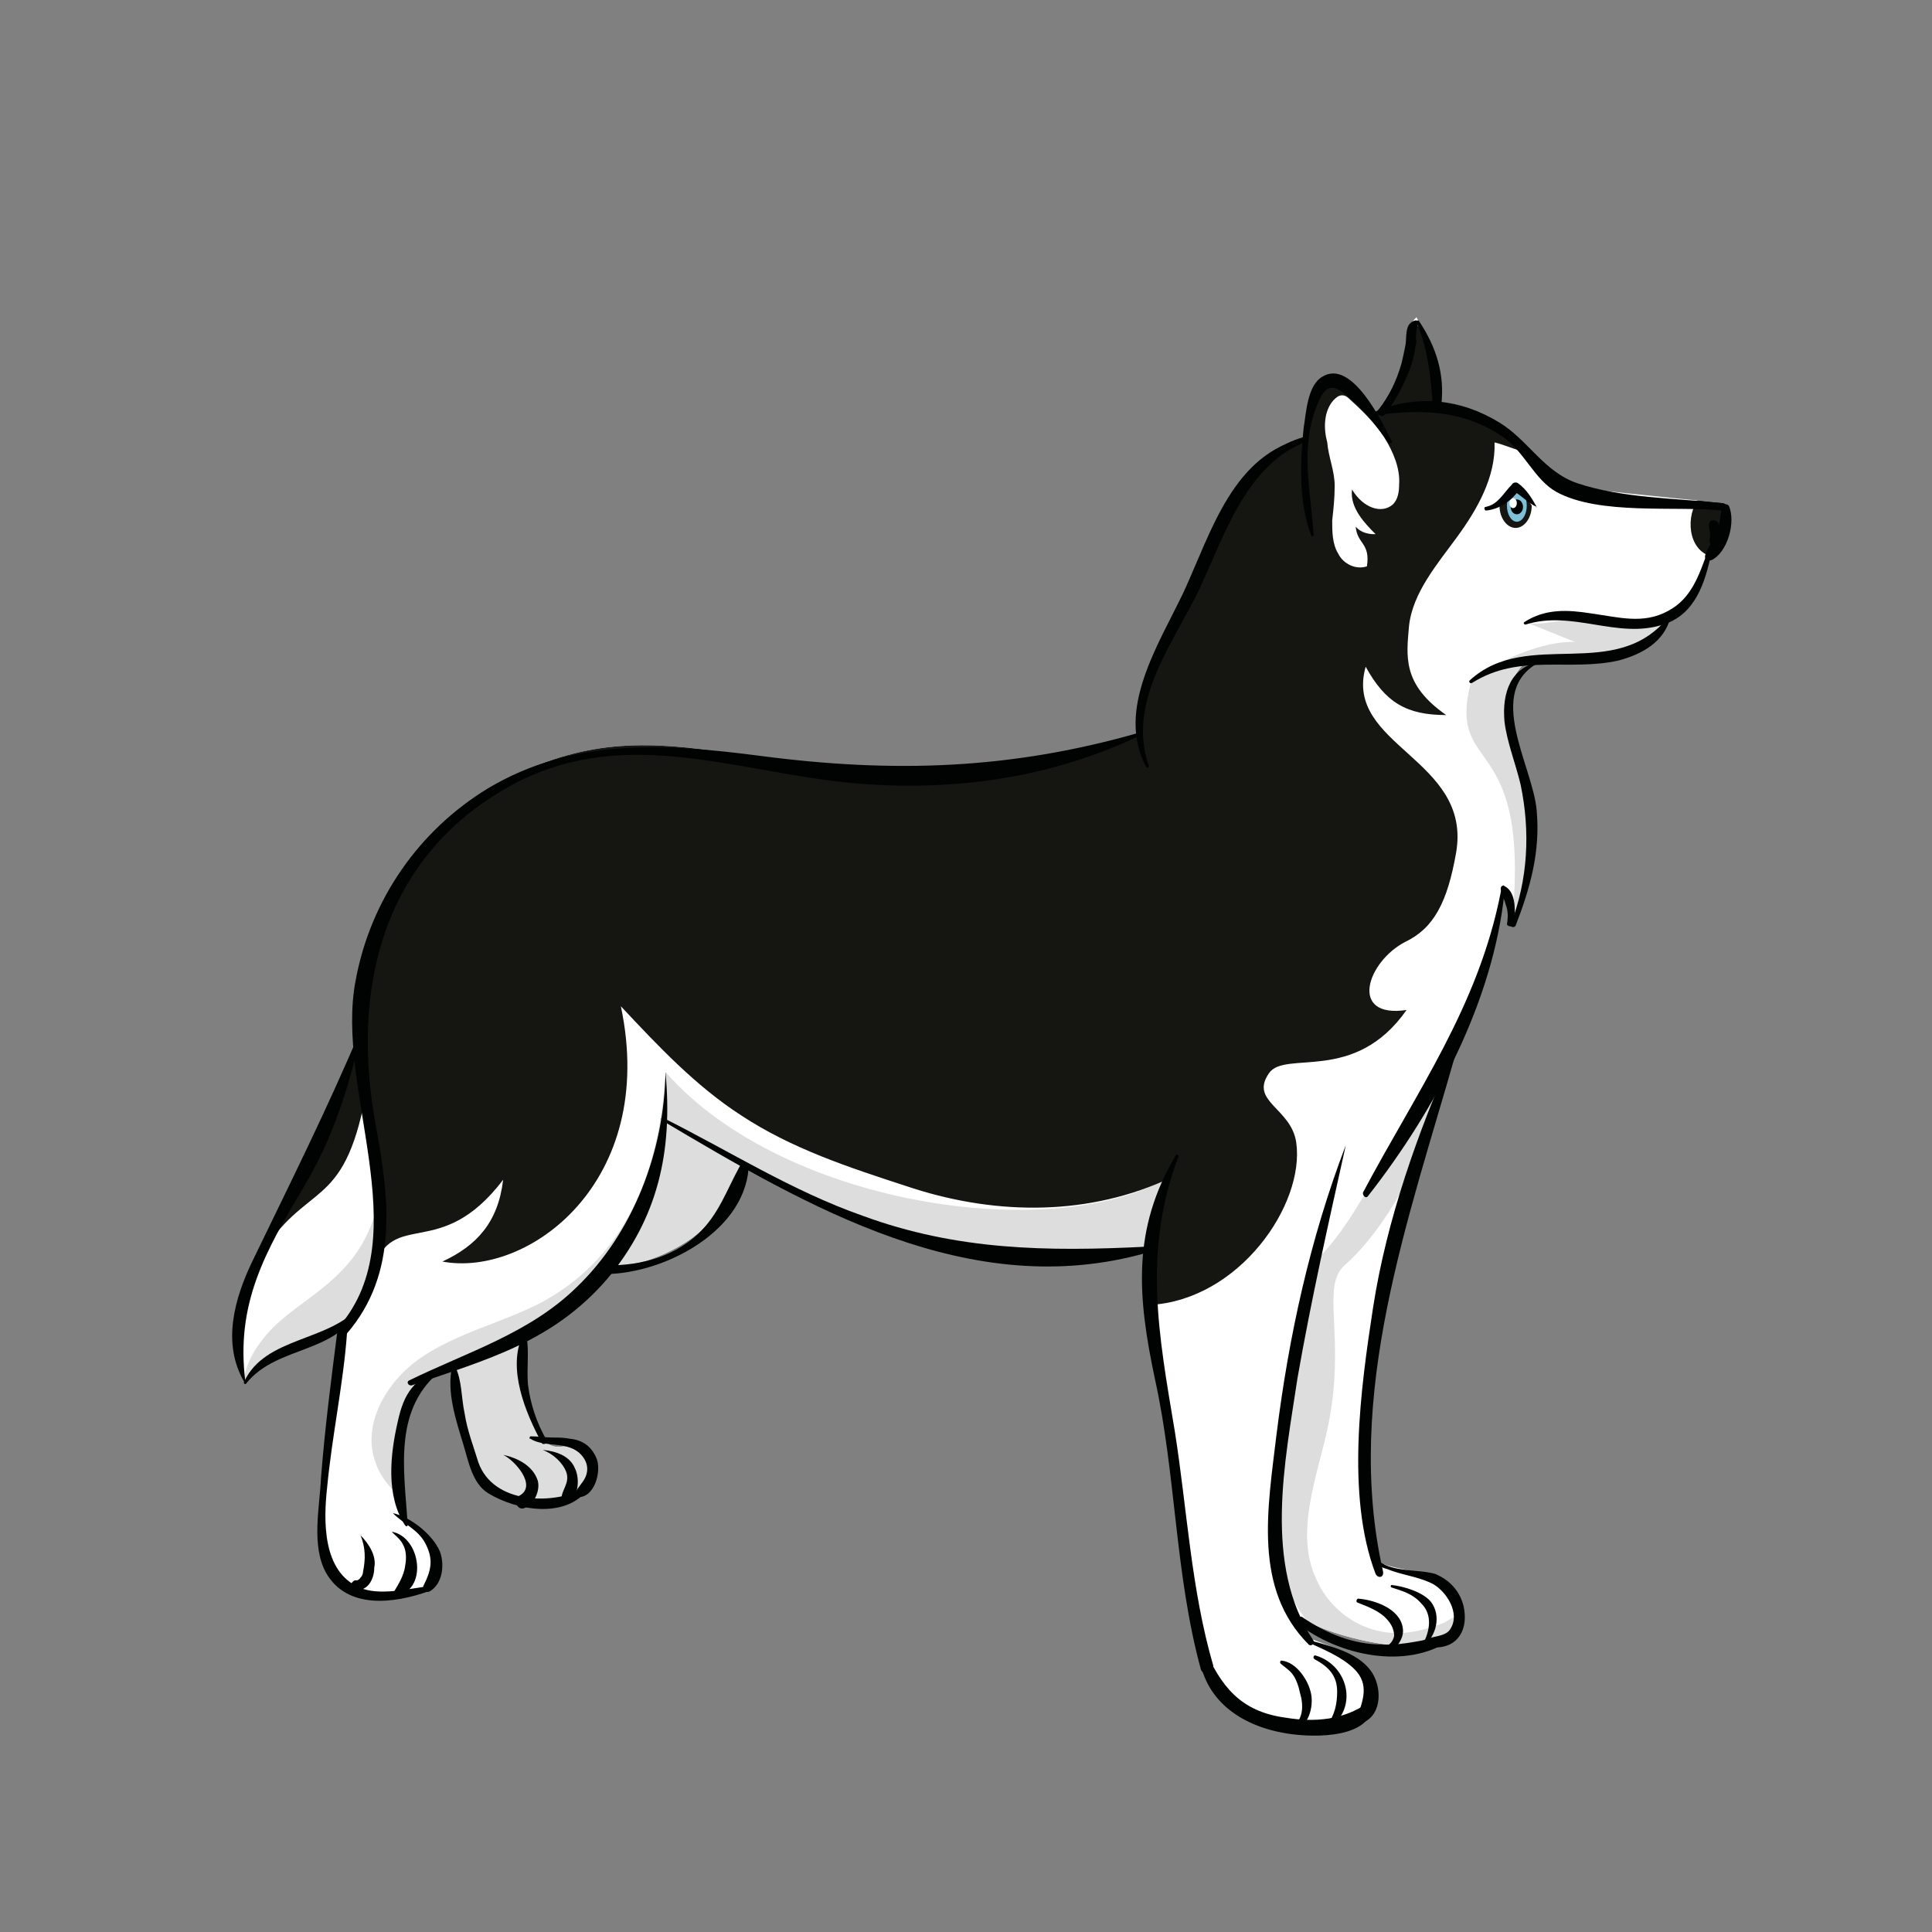 <?xml version="1.0" encoding="utf-8"?>
<!-- Generator: Adobe Illustrator 22.1.0, SVG Export Plug-In . SVG Version: 6.00 Build 0)  -->
<svg version="1.1" id="Card_2" xmlns="http://www.w3.org/2000/svg" xmlns:xlink="http://www.w3.org/1999/xlink" x="0px" y="0px"
	 viewBox="0 0 155.9 155.9" style="enable-background:new 0 0 155.9 155.9;" xml:space="preserve">
<rect x="0" y="0" width="155.9" height="155.9" fill="#808080" stroke="none"/>
<style type="text/css">
	.st0{clip-path:url(#SVGID_2_);}
	.st1{fill:#FFFFFF;stroke:#010202;stroke-width:1.2;stroke-miterlimit:10;}
	.st2{fill:#DDDDDD;}
	.st3{fill:#151612;}
	.st4{fill:#7DC0D8;}
	.st5{fill:#010202;}
	.st6{fill:#FFFFFF;}
</style>
<g id="Colours_2">
	<defs>
		<path id="SVGID_1_" d="M44,116.2c0.7,1.2,2.1-0.1,3.1,0.9c1.6,1.7,0.6,2.7,0.4,3c-1.5,1.5-4,1.7-5.9,0.8c-0.5-0.2-0.9-0.2-1.4-0.4
			c-1.7-0.6-1.8-2.5-2.4-4c-0.7-2-1-4.2-1.2-6.3l-1,0.2c-1.8,1-2.3,1.6-2.6,2.5c-1.1,3-1.4,7.1-0.2,10l1.1,0.5
			c0.6,0.6,1.2,1.3,1.3,2.1c0.2,0.8-0.1,1.8-0.7,2.4c-0.9,0.7-2.9,0.9-4.5,0.7c-1.5-0.2-3.9-0.9-4-5.1c-0.1-5.1,1.1-11.7,1.6-16.8
			c-1.3,0.9-1.3,1-3.1,1.6c-1.8,0.6-3.8,1.4-4.7,3.1c-1.3-2.7-0.6-6.1,0.5-8.9c1.1-2.8,2.9-5.2,4.3-7.9c2-3.7,3.3-7.7,4.6-11.7
			c-0.2-5.8,1.7-10.9,5.6-15.2s9.5-7.1,15.3-7.5c5.7-0.4,11.4,1.2,17,2c8.4,1.1,16.9,0.1,24.7-3c-0.1-0.6,0-1.3,0.1-1.9
			c0.3-1.5,0.9-2.9,1.6-4.3c1.6-3.4,3.2-6.8,4.8-10.2c0.8-1.6,1.5-3.3,2.7-4.7c1.1-1.4,2.7-2.5,4.4-2.9c0.1-0.9,0.2-1.8,0.4-2.7
			c0.2-0.8,0.7-2,1.4-2.2c0.4-0.1,2.1,0.8,3.8,3.1c1.5-1.9,2.7-4.7,2.8-7.1c0-0.2,0.3-0.5,0.5-0.7c1.1,2,1.7,4.6,1.5,6.9
			c2.8,0.3,5.6,1.6,7.5,3.8c0.8,0.9,1.5,2,2.6,2.6c0.8,0.4,1.7,0.5,2.6,0.6c3.5,0.4,10.6,1.1,10.6,1.1c0.1,1.4-0.2,2.7-1.2,3.7
			c-0.5,1.9-1.5,4.1-3.1,5.2c-0.7,1.8-2.7,2.9-4.6,3.3c-1.9,0.3-3.9,0.1-5.9,0.1c-1.6,0.2-2.6,2.2-2.6,3.8s0.7,3.2,1.1,4.7
			c1.3,4.2,1,8.9-0.7,12.9c0.2-1-0.2-2.1-0.8-2.9c-0.5,4.2-2,9.4-3.9,13.2c-2.5,6.8-4.9,13.6-6.1,20.7c-0.9,5.3-0.9,10.7-0.8,16.1
			l0.5,4.2c0.2,1.1,3.3,0.8,5.1,2c0.8,0.5,1.7,1.8,1.3,3.5c0,0-0.4,0.8-0.8,1.2c-1.5,1.3-9.2,0.2-12.7-2.4c0.4,0.8,0.9,1.6,1.5,2.2
			c1,0.4,2.1,0.7,3,1.3c0.9,0.6,1.6,0.9,2,2l-0.1,2c-1,2.3-6.6,1.8-8.1,1.3c-2.4-0.2-4.6-1.8-5-4.4c-1.9-5.8-2-12.9-3-19
			c-0.7-4.1-1.9-10.6-1.9-14.7c-15.6,2-26.2-3.2-32.4-6.9c-0.7,2.5-2.3,5.1-4.5,6.5s-4.7,2.2-7.3,2c-1.7,2-3.7,4-5.9,5.3
			C41.9,110.6,42.5,113.7,44,116.2z"/>
	</defs>
	<clipPath id="SVGID_2_">
		<use xlink:href="#SVGID_1_"  style="overflow:visible;"/>
	</clipPath>
	<g id="Base" class="st0">
		
			<rect x="17.1" y="23.6" transform="matrix(-1 -4.490331e-11 4.490331e-11 -1 162.522 166.642)" class="st1" width="128.3" height="119.4"/>
		<g id="Light">
			<g>
				<path class="st2" d="M111.2,131.6c-2.2-0.5-4.1-2.1-5-4.2c-1.7-3.7,0-8,0.9-12c1.6-7.4-0.6-11.5,1.4-13.3c2.3-2,6.1-7,7.5-14.1
					c-4.3,4.1-5.9,9.9-9.8,13.7c-1.4,7.9-2.7,14.7-3,22.6c-0.1,2.1,0.9,4.9,2.3,6.5c2.2,2.5,6.1,2.4,9.5,2.1
					c0.9-0.1,1.8-0.2,2.5-0.7c0,0,0,0,0,0c0.4-0.3,1.1-1.3,0.7-1.8c-0.4-0.4-1.5,0.5-1.8,0.6C114.5,131.7,112.9,132,111.2,131.6z"/>
			</g>
			<g>
				<path class="st2" d="M123.1,50.2c1.3,0.5,2.7,1.1,4,1.6c-2.6-0.1-6.3,1.5-8.4,3.2c-2,7.8,4.9,3.6,3.3,19.6
					c2.1-2.3,3.1-4.3,4.5-7.1c2.5-5.2,8-8.8,9.4-14.4c0,0,0,0,0,0c0.8-3.3-1.7-2.8-4-3c-1.5-0.1-3-0.2-4.5-0.2
					C126.4,49.9,124,50.6,123.1,50.2z"/>
			</g>
			<g>
				<path class="st2" d="M95.1,94.5c-9,6.2-31.8,3-41.4-8c-0.6,10.3-4.7,15.8-10.2,18.7c-3.2,1.6-6.7,2.4-9.6,4.4
					c-2.6,1.8-4.6,5.1-3.7,8.1c0.9,3.2,4.5,4.8,7.8,5.5c2.8,0.6,5.7,0.8,8.5,0c2.7-0.8,5.2-2.8,6-5.6c0.4-1.3,0.4-2.7,0.8-4
					c1.1-3.6,4.8-5.7,8.5-6.2s7.4,0.2,11.1,0.5c5,0.4,10.1,0,15-1.3c0,0,0,0,0,0c2.3-0.6,4.8-1.5,5.3-4.1c0.2-1.1,0.2-2,0.5-3.1
					C93.7,98.9,94.6,94.7,95.1,94.5z"/>
			</g>
			<g>
				<path class="st2" d="M27.6,102.5C27.6,102.5,27.6,102.5,27.6,102.5c-1.5,1.6-3.4,2.7-5,4.1c-1.6,1.4-3,3.4-3,5.5
					c4-0.5,7.3-3.4,9.3-6.9s2-11.2,1.9-10.1C30.6,97.9,29.5,100.6,27.6,102.5z"/>
			</g>
		</g>
		<g id="Dark">
			<g>
				<path class="st3" d="M20.9,101.5c3.8-6.3,6.8-3.6,8.6-13.1c0.8,4.7,1.5,11.5,0.6,14.1c1.6-5.1,5.4-0.6,10.5-7.3
					c-0.4,3.4-2.1,5.3-4.9,6.6c6.9,1.3,17.4-6.4,14.4-20.6c3,3.2,6,6.4,9.7,8.8c4.1,2.7,8.7,4.2,13.3,5.7c6.8,2.3,14.2,2.5,20.8-0.4
					c-0.3,1.8-1.9,7-1.1,10c7.2-0.4,12.5-8.1,11.8-13.1c-0.4-2.8-3.8-3.3-2.2-5.6c1.3-1.9,6.9,0.9,11.1-5.1
					c-4.7,0.7-3.2-3.9-0.1-5.5c2.3-1.1,3.4-3.2,4.1-7.2c1.3-7.6-9.1-8.6-7.3-15c1.6,2.9,3.3,3.9,6.5,3.9c-3.6-2.5-3.2-4.8-3-7.2
					c0.3-2.7,2.3-5,3.9-7.2s3.1-4.8,3-7.6c1.3,0.3,3,1.3,4.3,0.8c1.3-0.5,2.1-2.2,1.8-3.5c-0.4-2-2.2-3.3-4.1-4
					c-1.9-0.7-3.9-0.8-5.8-1.5c-5.1-1.9-8.1-7.2-12.9-9.8c-5.7-3.1-13.1-1.8-18.4,2C80.3,23.4,76.8,29.1,74,35
					c-2.7,5.5-5,11.6-10,15.1c-6.4,4.4-15,3.3-22.4,5.8c-8.8,2.9-15.2,10.9-18.3,19.7C20.1,84.3,20.6,92.2,20.9,101.5z M107.6,32.3
					c0.2-0.2,0.4-0.4,0.7-0.4c0.3,0,0.5,0.2,0.7,0.4c1,0.9,2,1.9,2.7,3c0.7,1.1,1.3,2.5,1.2,3.8c0,0.6-0.1,1.2-0.5,1.6
					c-0.9,0.8-2.4,0.3-3.3-1.2c-0.2,1.5,1.1,2.8,1.9,3.6c0,0-1,0.1-1.6-0.6c0.1,1.4,1.2,1.3,0.9,3.2c-0.9,0.3-1.9-0.2-2.3-1
					c-0.5-0.8-0.5-1.8-0.5-2.7c0.1-0.9,0.2-1.8,0.2-2.8c0-1.2-0.5-2.3-0.6-3.5C106.8,34.6,106.8,33.2,107.6,32.3z"/>
			</g>
		</g>
	</g>
	<g id="Details" class="st0">
		<path class="st3" d="M121,40.8c0.6-0.8,0.9-1,1.3-1.5c0.5,0.3,0.4,0.1,1.3,1.5c0,1-0.6,1.8-1.3,1.8S121,41.8,121,40.8z"/>
		<g>
			<path class="st3" d="M137.3,40L137.3,40c0.6-0.6,1.8-0.8,2.5-0.2c0.4,0.4,0.6,0.9,0.6,1.5c0,1.4-0.7,4.3-2.6,3.5
				C136,44,136.1,41.1,137.3,40z"/>
		</g>
		<ellipse class="st4" cx="122.4" cy="40.8" rx="0.8" ry="1.3"/>
		<ellipse class="st5" cx="122.4" cy="40.9" rx="0.5" ry="0.6"/>
		<ellipse class="st6" cx="122.1" cy="40.6" rx="0.3" ry="0.4"/>
	</g>
</g>
<g id="Outlines_2">
	<g>
		<g>
			<path class="st5" d="M111.1,33.5c3.5-0.5,7-0.4,10.1,1.7c1.8,1.2,2.6,3.5,4.4,4.5c3.5,1.9,9.6,1.1,13.4,1.5c0.4,0,0.4-0.6,0-0.6
				c-3.8-0.4-8.1-0.4-11.7-1.6c-2.7-0.9-4-3.5-6.3-4.9c-3.1-1.9-6.6-2.3-10-0.9C110.9,33.3,111,33.5,111.1,33.5L111.1,33.5z"/>
		</g>
	</g>
	<g>
		<g>
			<path class="st5" d="M139,40.8c-0.2,0.7-0.2,1.4-0.4,2.1c-0.3,0.7-0.8,1.2-1,1.9c-0.1,0.3,0.2,0.5,0.5,0.4c1.3-0.6,2-3.1,1.4-4.4
				C139.3,40.6,139,40.7,139,40.8L139,40.8z"/>
		</g>
	</g>
	<g>
		<g>
			<path class="st5" d="M137.8,44.5c-0.7,1.9-1.3,3.8-3.2,4.8c-2,1.1-4,0.5-6.2,0.2c-1.9-0.3-3.7-0.4-5.4,0.7
				c-0.1,0.1,0,0.2,0.1,0.2c3.8-1.2,7.4,1.2,11.1,0c2.6-0.8,3.4-3.4,3.9-5.8C138.1,44.4,137.8,44.4,137.8,44.5L137.8,44.5z"/>
		</g>
	</g>
	<g>
		<g>
			<path class="st5" d="M134.7,49.7c-4.3,5.5-11.4,0.9-16.1,5.2c-0.1,0.1,0,0.3,0.2,0.2c3.8-2.4,7.8-0.9,11.8-1.8
				c1.9-0.5,3.7-1.5,4.2-3.5C134.9,49.7,134.8,49.6,134.7,49.7L134.7,49.7z"/>
		</g>
	</g>
	<g>
		<g>
			<path class="st5" d="M124.3,53.4c-2.4,0.4-3.1,2.5-2.9,4.8c0.2,1.7,0.9,3.4,1.3,5.1c0.8,3.8,0.6,7.7-0.8,11.3
				c-0.1,0.2,0.3,0.3,0.4,0.1c1.2-3.1,2-6,1.7-9.3C123.7,61.8,119.7,55.7,124.3,53.4C124.4,53.4,124.3,53.4,124.3,53.4L124.3,53.4z"
				/>
		</g>
	</g>
	<g>
		<g>
			<path class="st5" d="M122.1,74.6c0.2-0.9,0.3-2.6-0.7-3.1c-0.1-0.1-0.3,0-0.3,0.2c0,0.5,0.3,0.8,0.4,1.3c0.2,0.5,0.2,1,0.1,1.6
				C121.7,74.8,122.1,74.8,122.1,74.6L122.1,74.6z"/>
		</g>
	</g>
	<g>
		<g>
			<path class="st5" d="M121.1,72c-1.8,9.2-6.8,16.1-11.1,24.2c-0.1,0.2,0.2,0.6,0.4,0.3c5.4-6.9,10.1-15.7,11-24.5
				C121.4,71.9,121.1,71.8,121.1,72L121.1,72z"/>
		</g>
	</g>
	<g>
		<g>
			<path class="st5" d="M117.3,84.8c-2.9,6.6-5.4,13.6-6.5,20.7c-1,6.5-2.2,15.2,0.2,21.5c0.2,0.4,0.7,0.3,0.6-0.2
				c-3.2-14.2,2.1-28.5,5.9-41.9C117.7,84.8,117.4,84.7,117.3,84.8L117.3,84.8z"/>
		</g>
	</g>
	<g>
		<g>
			<path class="st5" d="M108.6,92.4c-2.9,7.6-4.6,15.4-5.6,23.4c-0.7,5.9-1.9,12.4,2.6,16.9c0.2,0.2,0.5-0.1,0.4-0.3
				c-4.1-6.1-2.3-14.5-1.3-21.2C105.8,104.9,107.2,98.7,108.6,92.4C108.7,92.4,108.6,92.4,108.6,92.4L108.6,92.4z"/>
		</g>
	</g>
	<g>
		<g>
			<path class="st5" d="M94.9,93.2c-3.6,6-3.1,11.5-1.7,18.1c1.7,7.7,1.6,15.7,3.7,23.4c0.2,0.6,1.1,0.4,1-0.3
				c-1.8-6.2-2.1-12.6-3.1-18.9c-1.3-7.8-2.6-14.5,0.3-22.2C95.1,93.2,94.9,93.1,94.9,93.2L94.9,93.2z"/>
		</g>
	</g>
	<g>
		<g>
			<path class="st5" d="M96.7,133c0.2,3.9,3.1,6.1,6.7,6.8c1.9,0.4,7,0.7,7.4-2.1c0-0.2-0.2-0.5-0.4-0.3c-2,1.4-4.3,1.6-6.7,1.2
				c-3.6-0.5-5.2-2.5-6.6-5.8C96.9,132.8,96.7,132.8,96.7,133L96.7,133z"/>
		</g>
	</g>
	<g>
		<g>
			<path class="st5" d="M105.5,132.5c1.3,0.6,2.8,1.2,3.8,2.2c1.2,1.2,0.7,2.5,0.2,3.9c-0.1,0.3,0.2,0.5,0.5,0.4
				c1.6-0.7,1.5-3,0.6-4.2c-1.1-1.5-3.4-2-5.1-2.5C105.4,132.2,105.4,132.4,105.5,132.5L105.5,132.5z"/>
		</g>
	</g>
	<g>
		<g>
			<path class="st5" d="M111.1,125.8c0,0.5,0.4,0.7,0.8,0.8c1.2,0.5,2.5,0.6,3.7,1.2c1.1,0.6,2.3,2.4,1.4,3.7
				c-0.4,0.6-1.5,0.5-2.2,0.9c-0.2,0.1-0.1,0.4,0.1,0.4c2.3,0.6,3.7-0.9,3.2-3.2c-0.3-1.2-1.1-2.1-2.3-2.6
				C114.4,126.6,112.1,126.9,111.1,125.8C111.1,125.8,111.1,125.8,111.1,125.8L111.1,125.8z"/>
		</g>
	</g>
	<g>
		<g>
			<path class="st5" d="M117,132c-1.8,0.2-3.6,0.8-5.5,0.7c-2.3,0-4.5-0.9-6.4-2.2c-0.3-0.2-0.6,0.3-0.4,0.5
				c3.3,2.6,8.8,3.8,12.4,1.3C117.2,132.3,117.2,132,117,132L117,132z"/>
		</g>
	</g>
	<g>
		<g>
			<path class="st5" d="M53.7,86.5c-0.1,6.4-2.6,13-7.2,17.4c-3.8,3.7-8.8,5.2-13.5,7.5c-0.2,0.1-0.1,0.4,0.2,0.4
				c6.1-2.1,11.4-3.5,15.8-8.6C53.1,98.3,54.3,92.9,53.7,86.5C53.7,86.5,53.7,86.5,53.7,86.5L53.7,86.5z"/>
		</g>
	</g>
	<g>
		<g>
			<path class="st5" d="M35.6,110.4c-2.2,0.9-3,2-3.5,4.3c-0.6,2.6-1,6,0.6,8.4c0.1,0.1,0.2,0.1,0.2-0.1c-0.3-4.5-1.2-9.4,2.8-12.5
				C35.7,110.5,35.7,110.4,35.6,110.4L35.6,110.4z"/>
		</g>
	</g>
	<g>
		<g>
			<path class="st5" d="M59.7,94.1c-1.1,2-1.7,3.9-3.4,5.5c-2.2,2-5,2.6-7.9,2.5c-0.5,0-0.5,0.7,0,0.7c4.7,0.2,11.6-3.2,12-8.5
				C60.4,94,59.8,93.9,59.7,94.1L59.7,94.1z"/>
		</g>
	</g>
	<g>
		<g>
			<path class="st5" d="M42.2,107.7c-1.3,2.7,0.2,6.3,1.5,8.7c0.1,0.3,0.6,0,0.4-0.2c-0.8-1.4-1.3-2.9-1.5-4.5
				c-0.1-1.3,0.1-2.6-0.1-3.8C42.6,107.6,42.4,107.4,42.2,107.7L42.2,107.7z"/>
		</g>
	</g>
	<g>
		<g>
			<path class="st5" d="M36.5,110.2c-0.5,2.1,0.3,4.4,0.9,6.4c0.4,1.3,0.7,3.1,2,3.9c2.3,1.4,6.3,2.1,8.1-0.4
				c0.1-0.1-0.1-0.2-0.1-0.1c-2.7,1.5-7.6,1.4-8.8-2c-0.4-1.3-0.9-2.6-1.1-3.9c-0.3-1.4-0.2-2.7-0.8-3.9
				C36.7,110.1,36.5,110.1,36.5,110.2L36.5,110.2z"/>
		</g>
	</g>
	<g>
		<g>
			<path class="st5" d="M42.8,116.1c1.1,0.7,2.8,0.2,3.9,1.1c0.8,0.7,0.9,1.6,0.3,2.4c-0.2,0.3-0.6,0.7-0.6,1.1c0,0.1,0,0.1,0.1,0.1
				c1.5,0.2,2.1-2.2,1.6-3.2c-0.4-0.9-1.1-1.4-2.1-1.5c-0.5-0.1-0.9-0.1-1.4-0.1c-0.6,0-1.2-0.1-1.8-0.1
				C42.7,116,42.7,116.1,42.8,116.1L42.8,116.1z"/>
		</g>
	</g>
	<g>
		<g>
			<path class="st5" d="M31.7,122.1c0.9,0.9,2,1.3,2.6,2.4c0.7,1.3,0.5,2.2-0.1,3.4c-0.2,0.3,0.2,0.7,0.5,0.5c1-0.6,1.2-2.1,0.8-3.2
				C34.9,123.8,33.1,122.4,31.7,122.1C31.7,122.1,31.7,122.1,31.7,122.1L31.7,122.1z"/>
		</g>
	</g>
	<g>
		<g>
			<path class="st5" d="M34.6,128c-1.7,0.2-4,0.8-5.6,0.1c-3-1.3-2.9-5.4-2.6-8.1c0.4-4.2,1.3-8.3,1.6-12.4c0-0.5-0.7-0.5-0.8,0
				c-0.5,3.9-1,7.8-1.3,11.7c-0.1,2.3-0.8,5.4,0.4,7.6c1.7,3,5.5,2.5,8.3,1.5C34.8,128.3,34.8,128,34.6,128L34.6,128z"/>
		</g>
	</g>
	<g>
		<g>
			<path class="st5" d="M92,59.1c-10.4,3-19.9,3.3-30.6,1.9c-7.7-1-15.1-1.5-22,2.6c-5.6,3.4-9.5,9-10.7,15.5
				c-1.7,8.8,5,20.5-1.3,27.9c-0.3,0.4,0.2,1,0.6,0.6c4.2-4.9,3.4-11,2.3-16.9c-1.9-10.5,0.3-21,10.2-26.9
				c9.4-5.6,18.6-1.5,28.4-0.6c8,0.7,15.9-0.4,23.2-3.9C92.3,59.2,92.2,59,92,59.1L92,59.1z"/>
		</g>
	</g>
	<g>
		<g>
			<path class="st5" d="M105.4,35.3c-5.9,1.3-7.6,7.5-9.9,12.5c-2,4.2-5.5,9.5-3,14.1c0.1,0.1,0.2,0,0.2-0.1
				c-1.8-5.2,2-9.9,4.1-14.3c2-4.3,3.8-10.1,8.7-11.9C105.7,35.5,105.6,35.2,105.4,35.3L105.4,35.3z"/>
		</g>
	</g>
	<g>
		<g>
			<path class="st5" d="M29.1,83.1c-2.7,6.4-5.7,12.4-8.7,18.6c-1.5,3.1-2.5,6.7-0.7,9.8c0,0,0.1,0,0.1,0
				c-0.8-6.3,1.6-10.5,4.7-15.7c2.4-4,3.7-8.2,4.7-12.7C29.3,83,29.1,83,29.1,83.1L29.1,83.1z"/>
		</g>
	</g>
	<g>
		<g>
			<path class="st5" d="M29.1,105.3c-2.4,3-7.7,2.5-9.4,6.2c-0.1,0.1,0.1,0.3,0.2,0.1C22.4,108.5,27.4,109.3,29.1,105.3
				C29.2,105.3,29.1,105.2,29.1,105.3L29.1,105.3z"/>
		</g>
	</g>
	<g>
		<g>
			<path class="st5" d="M116.3,32.7c0.3-2.5-0.4-4.7-1.8-6.8c-0.1-0.1-0.2,0-0.2,0.1c0.9,2.1,1.2,4.5,1.3,6.7
				C115.6,33.2,116.2,33.1,116.3,32.7L116.3,32.7z"/>
		</g>
	</g>
	<g>
		<g>
			<path class="st5" d="M114.5,26.2c0-0.6-0.6-0.3-0.8,0c-0.3,0.4-0.2,1.3-0.3,1.7c-0.1,0.5-0.2,1-0.3,1.4c-0.4,1.4-1,2.7-1.9,3.8
				c-0.2,0.3,0.3,0.6,0.5,0.4c0.8-1,1.4-2.1,1.9-3.3c0.3-0.7,0.5-1.4,0.6-2.1c0-0.2,0.1-0.4,0.1-0.6C114.2,27.6,114.3,26,114.5,26.2
				C114.5,26.3,114.5,26.3,114.5,26.2L114.5,26.2z"/>
		</g>
	</g>
	<g>
		<g>
			<path class="st5" d="M112.3,35.6c-0.7-1.4-3.2-6.7-5.6-5.2c-1.2,0.7-1.3,2.9-1.5,4.1c-0.3,2.8-0.4,6.1,0.6,8.7
				c0,0.1,0.2,0.1,0.2,0c-0.2-3.4-1.1-6.9,0.2-10.3c0.7-1.9,1.3-2,2.6-0.9c1.3,1.1,2.3,2.4,3.3,3.8
				C112.2,35.8,112.4,35.7,112.3,35.6L112.3,35.6z"/>
		</g>
	</g>
	<g>
		<g>
			<path class="st5" d="M124,40.9c-0.4-0.7-0.8-1.4-1.5-1.9c-0.1-0.1-0.4-0.1-0.5,0.1c-0.7,0.7-1.1,1.6-2.1,1.8
				c-0.2,0-0.1,0.3,0,0.3c1.1-0.1,2.1-0.8,2.7-1.7c-0.2,0-0.4,0.1-0.5,0.1C122.8,40,123.3,40.6,124,40.9C123.9,41,124,41,124,40.9
				L124,40.9z"/>
		</g>
	</g>
	<g>
		<g>
			<path class="st5" d="M104.3,139.5c1.3,0,1.7-1.8,1.5-2.8c-0.2-1.1-1.2-2.6-2.4-2.7c-0.1,0-0.1,0.1-0.1,0.2c0.3,0.3,0.7,0.5,1,0.9
				c0.3,0.4,0.5,1,0.6,1.5c0.3,1,0.3,2.2-0.7,2.8C104.2,139.4,104.2,139.5,104.3,139.5L104.3,139.5z"/>
		</g>
	</g>
	<g>
		<g>
			<path class="st5" d="M107.3,139.4c2.3-1.6,1.5-5-1.1-5.8c-0.2-0.1-0.3,0.2-0.1,0.3c1.1,0.6,1.8,1.3,1.8,2.6c0,1-0.2,1.9-0.8,2.7
				C107.1,139.4,107.2,139.5,107.3,139.4L107.3,139.4z"/>
		</g>
	</g>
	<g>
		<g>
			<path class="st5" d="M110.4,133.3c1.2,0.9,3-0.6,2.8-1.9c-0.2-1.6-2.3-2.3-3.6-2.4c-0.1,0-0.2,0.2-0.1,0.3c1,0.4,2.2,0.8,2.8,1.9
				c0.1,0.2,0.2,0.5,0.2,0.8c-0.2,1-1.3,1.1-2,1.2C110.4,133.2,110.3,133.3,110.4,133.3L110.4,133.3z"/>
		</g>
	</g>
	<g>
		<g>
			<path class="st5" d="M114.9,132.8c1-0.8,1.4-2.4,0.6-3.5c-0.6-0.8-2.2-1.3-3.2-1.4c-0.1,0-0.1,0.2,0,0.2c0.9,0.3,1.7,0.5,2.4,1.3
				c0.9,0.9,0.7,2.2,0.1,3.3C114.8,132.7,114.9,132.8,114.9,132.8L114.9,132.8z"/>
		</g>
	</g>
	<g>
		<g>
			<path class="st5" d="M29.1,123.9c0.4,1,0.4,1.9,0.2,2.9c0,0.2-0.1,0.4-0.2,0.5c-0.3,0.4-0.4,0.1-0.6,0.3
				c-0.1,0.1-0.2,0.2-0.2,0.3c0,0.3,0.2,0.4,0.4,0.4c1,0.1,1.5-0.9,1.5-1.8C30.4,125.6,29.8,124.6,29.1,123.9
				C29.2,123.8,29.1,123.8,29.1,123.9L29.1,123.9z"/>
		</g>
	</g>
	<g>
		<g>
			<path class="st5" d="M31.6,123.6c0.3,0.3,0.7,0.6,0.9,1c0.3,0.5,0.3,1.2,0.2,1.7c-0.1,0.9-0.6,1.6-1,2.3c0,0.1,0,0.2,0.1,0.2
				C34.6,128.5,34,124,31.6,123.6C31.6,123.6,31.6,123.6,31.6,123.6L31.6,123.6z"/>
		</g>
	</g>
	<g>
		<g>
			<path class="st5" d="M40.6,117.4c0.9,0.4,2.8,2.5,1.3,3.3c-0.5,0.3-0.2,1.2,0.4,1c0.8-0.3,1.3-1.4,1.1-2.2
				C43,118.2,41.6,117.6,40.6,117.4C40.6,117.3,40.6,117.3,40.6,117.4L40.6,117.4z"/>
		</g>
	</g>
	<g>
		<g>
			<path class="st5" d="M43.8,117c0.8,0.3,1.6,1,1.9,1.8c0.3,0.9-0.4,1.4-0.4,2.2c0,0.3,0.3,0.4,0.5,0.3c0.9-0.4,1-2,0.6-2.8
				C46,117.5,44.9,117.1,43.8,117C43.8,116.9,43.8,116.9,43.8,117L43.8,117z"/>
		</g>
	</g>
	<g>
		<g>
			<path class="st5" d="M138.1,42C138.1,42,138.1,42,138.1,42c-0.2,0.1-0.2,0.3-0.2,0.5c0,0.2,0.1,0.4,0.1,0.7c0,0.2-0.1,0.4,0,0.6
				c0,0.3,0.4,0.4,0.6,0.2c0.3-0.4,0.3-1.2,0.1-1.7C138.6,42.1,138.4,41.9,138.1,42C138.2,42,138.1,42,138.1,42L138.1,42z"/>
		</g>
	</g>
	<g>
		<g>
			<path class="st5" d="M92.5,100.6c-8,0.4-15.3,0.3-22.9-2.5c-5.7-2-10.7-5.2-16.1-7.9c-0.1-0.1-0.2,0.1-0.1,0.2
				c11.8,7,24.9,14.7,39.1,10.7C92.9,101.1,92.9,100.6,92.5,100.6L92.5,100.6z"/>
		</g>
	</g>
</g>
</svg>
